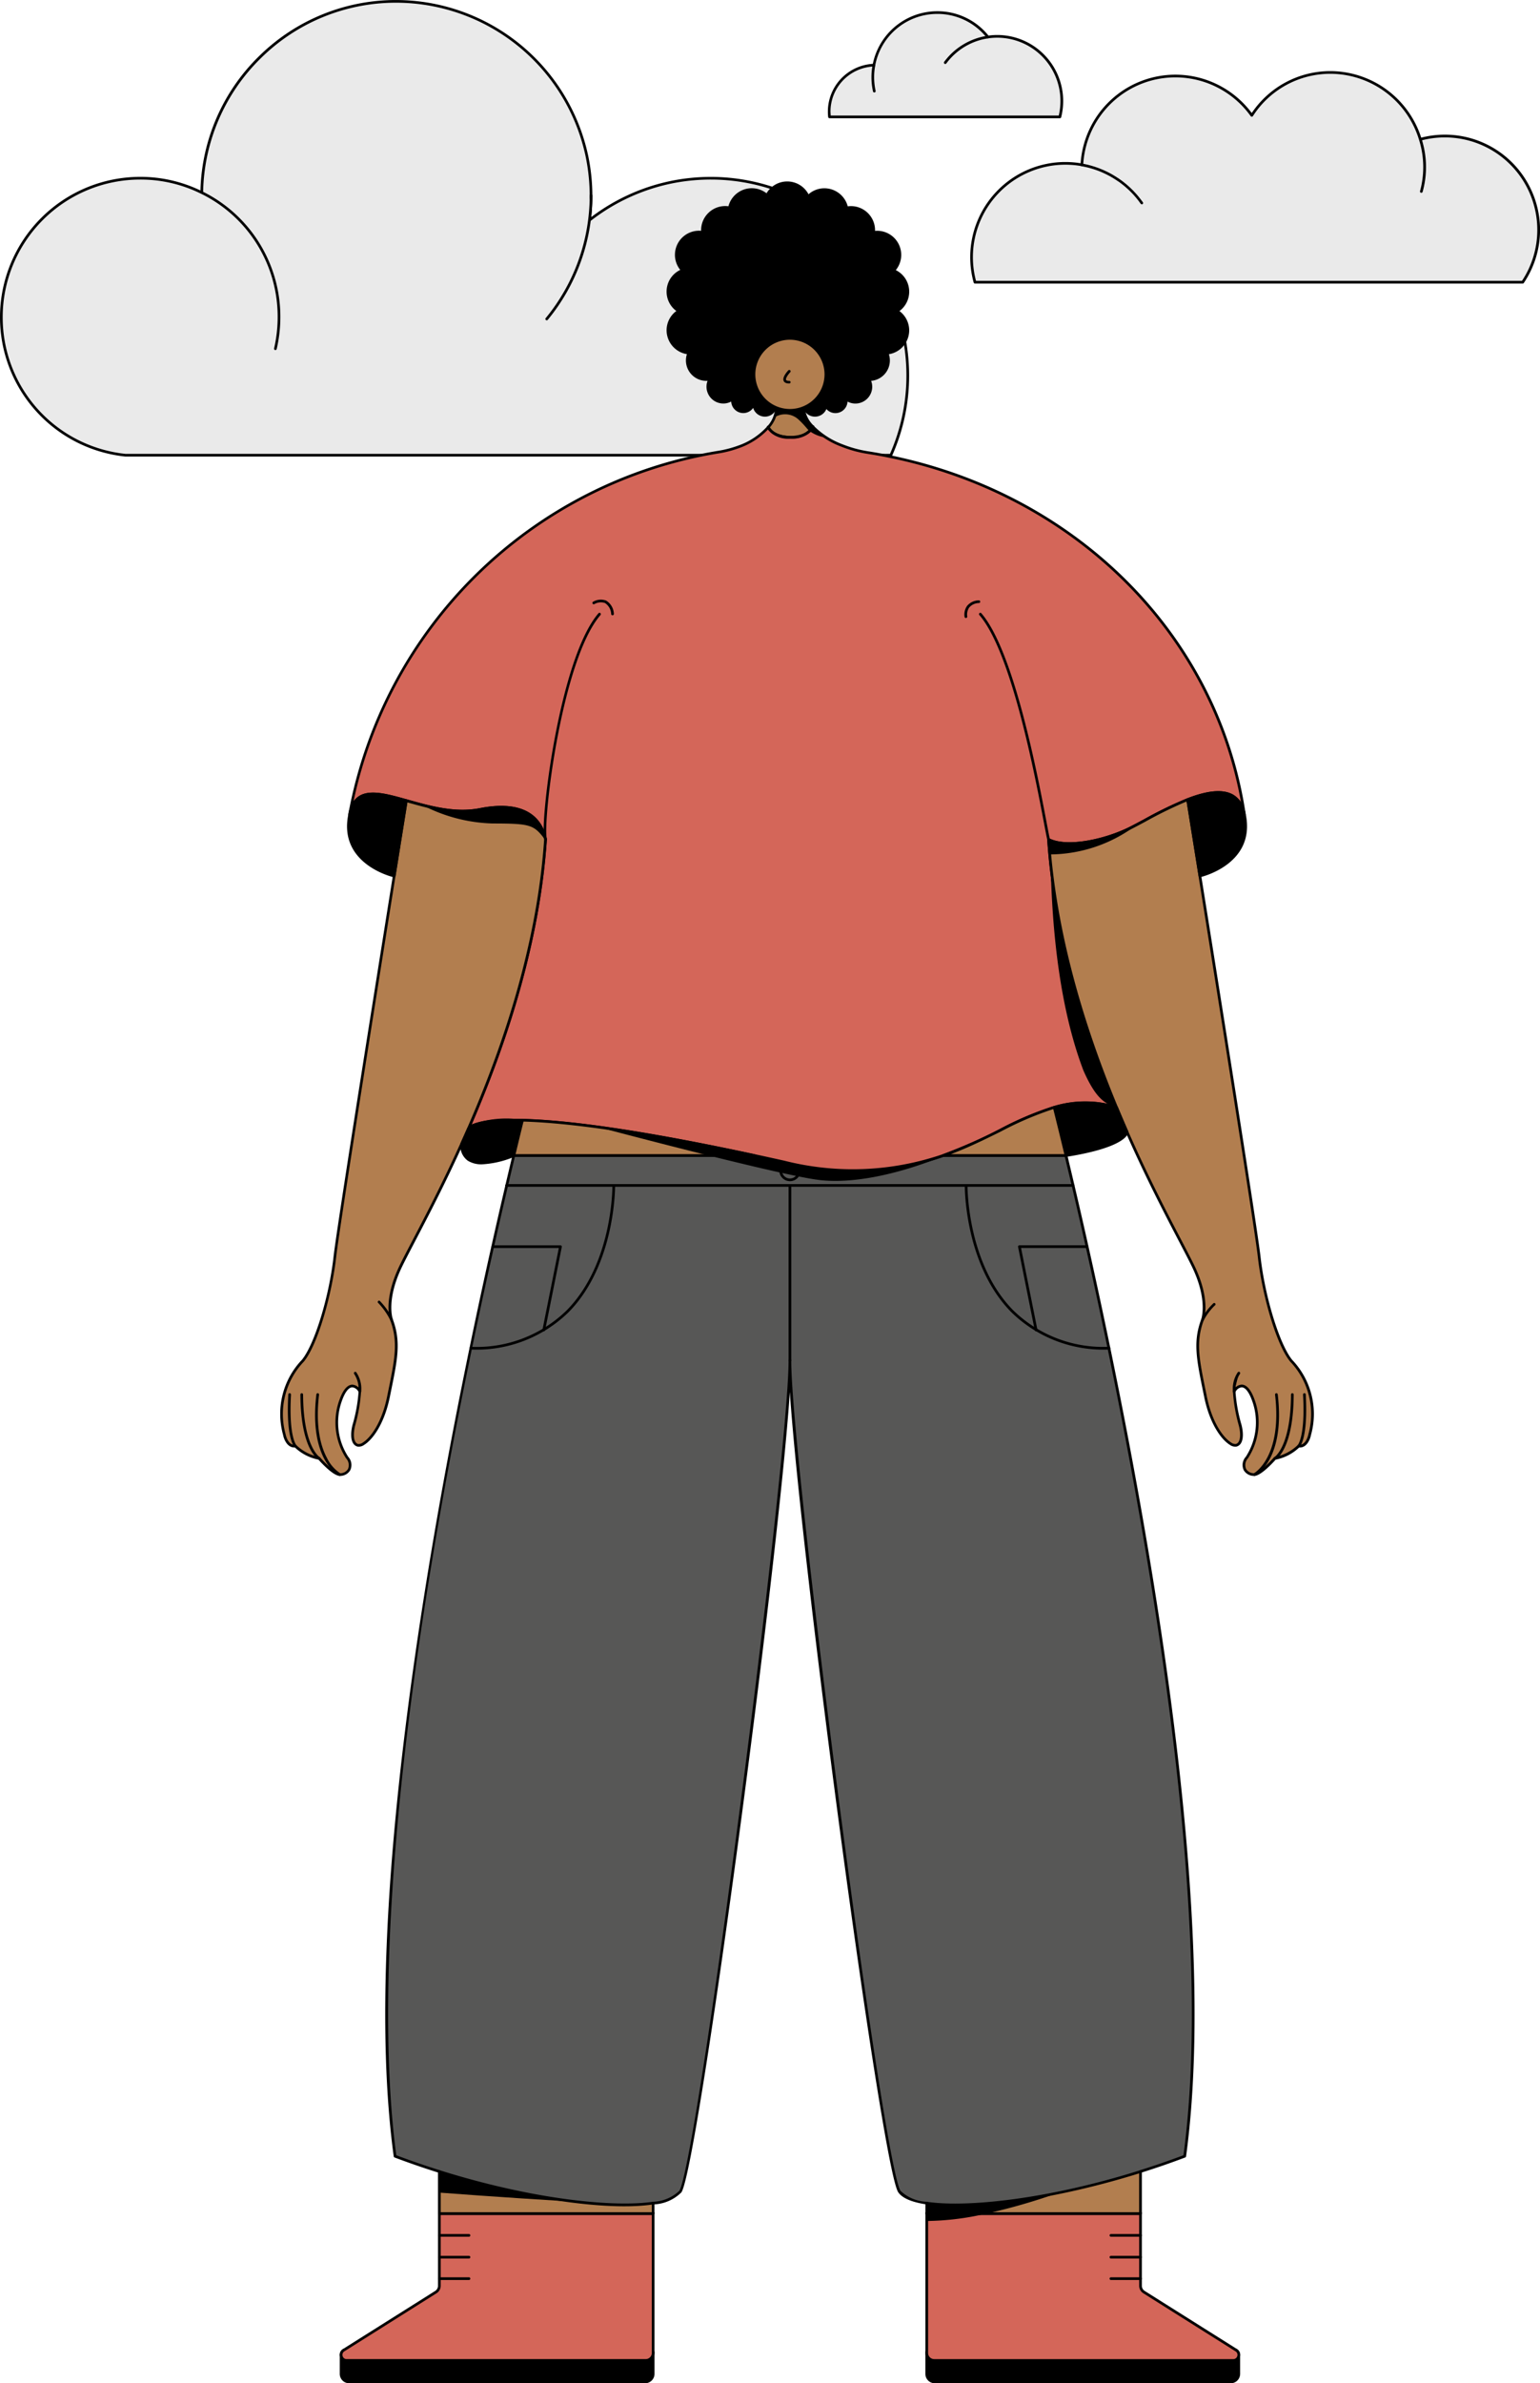 <svg xmlns="http://www.w3.org/2000/svg" viewBox="0 0 156.162 241.517">
    <defs>
        <style>
            .cls-1343434{fill:#eaeaea}.cls-3343433434{fill:#d46659}.cls-4sdssad87{fill:#8e4b32}.cls-5343kjskf{fill:#b27e4f}
</style>
    </defs>
    <g id="Group_6296" transform="translate(-109 -100.616)">
        <g id="Group_4997" transform="translate(-1776.847 1145.204)">
            <g id="Group_4910" transform="translate(1979.686 -806.593)">
                <path id="Path_2387" d="M2261.166-168.41h-30.013a.815.815 0 0 1-.815-.815v-2.122c0-.45.365-.281.815-.281h30.564a.538.538 0 0 1 .264.442v1.961a.815.815 0 0 1-.815.815z" transform="translate(-2230.202 171.795)" />
                <path id="Path_2388" d="M2260.8-168.637h-30.013a.953.953 0 0 1-.951-.952v-2.122a.449.449 0 0 1 .124-.35.683.683 0 0 1 .544-.084c.088.008.184.017.284.017h30.564a.137.137 0 0 1 .071.02.678.678 0 0 1 .329.558v1.961a.953.953 0 0 1-.952.952zm-30.525-3.249a.216.216 0 0 0-.132.027.22.22 0 0 0-.035.149v2.122a.68.68 0 0 0 .679.679h30.013a.68.68 0 0 0 .679-.679v-1.961a.4.4 0 0 0-.168-.306h-30.523c-.108 0-.213-.009-.308-.018-.07-.006-.143-.013-.202-.013z" transform="translate(-2229.838 172.159)" />
            </g>
            <g id="Group_4911" transform="translate(1920.3 -806.594)">
                <path id="Path_2389" d="M2013.457-168.41h30.013a.815.815 0 0 0 .815-.815v-2.122c0-.45-.365-.281-.815-.281h-30.564a.538.538 0 0 0-.264.442v1.961a.815.815 0 0 0 .815.815z" transform="translate(-2012.506 171.796)" />
                <path id="Path_2390" d="M2043.107-168.638h-30.013a.953.953 0 0 1-.952-.952v-1.961a.675.675 0 0 1 .329-.558.137.137 0 0 1 .071-.02h30.565c.1 0 .2-.009.283-.017a.68.68 0 0 1 .544.084.448.448 0 0 1 .124.35v2.122a.953.953 0 0 1-.951.952zm-30.523-3.218a.4.4 0 0 0-.169.306v1.961a.68.68 0 0 0 .679.679h30.013a.679.679 0 0 0 .679-.679v-2.122a.221.221 0 0 0-.035-.149c-.045-.041-.193-.027-.336-.014-.1.009-.2.018-.308.018z" transform="translate(-2012.142 172.16)" />
            </g>
            <g id="Group_4992" transform="translate(1885.847 -1044.588)">
                <g id="Group_4978" transform="translate(0)">
                    <g id="Group_4914" transform="translate(98.385 7.201)">
                        <g id="Group_4912" transform="translate(0 6.455)">
                            <path id="Path_2391" d="M2292.506-993.7a9.466 9.466 0 0 1 2.5-.332 9.5 9.5 0 0 1 9.5 9.5 9.462 9.462 0 0 1-1.615 5.3h-55.546a9.48 9.48 0 0 1-.344-2.54 9.5 9.5 0 0 1 9.5-9.5 9.5 9.5 0 0 1 1.678.149" class="cls-1343434" transform="translate(-2246.865 994.163)" />
                            <path id="Path_2392" d="M2302.527-979.448h-55.546a.136.136 0 0 1-.131-.1 9.62 9.62 0 0 1-.349-2.577 9.651 9.651 0 0 1 9.64-9.64 9.671 9.671 0 0 1 1.7.151.136.136 0 0 1 .11.158.138.138 0 0 1-.158.11 9.407 9.407 0 0 0-1.654-.147 9.378 9.378 0 0 0-9.367 9.367 9.354 9.354 0 0 0 .313 2.4h55.368a9.334 9.334 0 0 0 1.551-5.166 9.378 9.378 0 0 0-9.367-9.367 9.335 9.335 0 0 0-2.46.327.137.137 0 0 1-.167-.1.137.137 0 0 1 .1-.168 9.625 9.625 0 0 1 2.532-.337 9.651 9.651 0 0 1 9.64 9.64 9.607 9.607 0 0 1-1.637 5.379.137.137 0 0 1-.118.07z" transform="translate(-2246.501 994.527)" />
                        </g>
                        <g id="Group_4913" transform="translate(11.181)">
                            <path id="Path_2393" d="M2294.068-1004.46c-.027-.037-.051-.073-.08-.11-.046-.066-.1-.132-.147-.2a.071.071 0 0 0-.012-.017l-.034-.044c-.037-.046-.076-.1-.115-.142s-.085-.107-.132-.159c-.029-.037-.061-.073-.093-.108-.081-.1-.169-.19-.259-.283s-.2-.2-.3-.3a.038.038 0 0 0-.014-.014l-.015-.015a.105.105 0 0 0-.029-.027c-.093-.093-.186-.176-.281-.256a.235.235 0 0 0-.044-.039c-.088-.078-.176-.151-.269-.222a.221.221 0 0 0-.046-.037.135.135 0 0 0-.02-.017.058.058 0 0 0-.022-.014c-.005-.005-.008-.01-.012-.012a.031.031 0 0 1-.01-.007.235.235 0 0 0-.051-.039c-.056-.046-.113-.088-.171-.13a.891.891 0 0 0-.078-.056.739.739 0 0 0-.069-.049.013.013 0 0 0-.012-.007.206.206 0 0 0-.042-.029l-.093-.064a1.059 1.059 0 0 0-.09-.059l-.088-.059c-.051-.034-.1-.066-.156-.1s-.1-.064-.152-.09c-.029-.02-.056-.034-.085-.051-.1-.059-.205-.117-.313-.171s-.242-.124-.366-.183c-.056-.027-.115-.054-.176-.081-.085-.039-.169-.076-.254-.11-.142-.058-.286-.115-.433-.166-.046-.017-.1-.034-.144-.049s-.108-.036-.164-.053l-.088-.027c-.139-.044-.281-.083-.423-.12l-.059-.014c-.056-.015-.112-.03-.171-.042-.039-.007-.078-.017-.115-.024-.054-.012-.1-.025-.159-.034l-.191-.037a9.506 9.506 0 0 1 9.491-9.005 9.489 9.489 0 0 1 7.74 3.989 9.488 9.488 0 0 1 7.984-4.35 9.506 9.506 0 0 1 9.108 6.787 9.281 9.281 0 0 1 .1 5.272" class="cls-1343434" transform="translate(-2287.853 1017.827)" />
                            <path id="Path_2394" d="M2293.705-1004.688a.136.136 0 0 1-.11-.055l-.029-.04c-.016-.022-.031-.044-.048-.065-.05-.071-.1-.134-.147-.2a.169.169 0 0 1-.016-.025l-.016-.018-.127-.158c-.038-.046-.084-.106-.128-.155s-.062-.074-.092-.106c-.083-.1-.169-.191-.256-.281s-.193-.2-.292-.292l-.01-.01-.008-.007s-.023-.023-.026-.028c-.108-.1-.2-.184-.29-.262l-.047-.041c-.085-.076-.17-.147-.26-.216a.683.683 0 0 1-.059-.048l-.009-.008a.158.158 0 0 1-.033-.023l-.007-.005-.018-.015a.129.129 0 0 0-.024-.018.161.161 0 0 1-.026-.019c-.049-.041-.1-.08-.158-.12-.027-.021-.049-.038-.072-.052s-.046-.035-.065-.047h-.007a.152.152 0 0 1-.022-.016.144.144 0 0 1-.052-.034l-.075-.05a.86.86 0 0 0-.082-.053l-.095-.063c-.049-.032-.1-.063-.149-.093l-.028-.018c-.039-.025-.077-.049-.117-.07s-.051-.031-.07-.042c-.12-.069-.22-.126-.326-.179-.121-.064-.24-.124-.364-.182-.055-.026-.113-.053-.173-.079-.085-.039-.166-.075-.25-.108-.141-.058-.282-.113-.426-.164-.046-.017-.092-.033-.138-.047s-.111-.037-.164-.054l-.092-.028c-.135-.043-.274-.081-.413-.117l-.057-.014c-.056-.014-.11-.029-.167-.04l-.114-.024c-.066-.015-.11-.025-.156-.034l-.192-.037a.137.137 0 0 1-.11-.141 9.632 9.632 0 0 1 9.627-9.135 9.669 9.669 0 0 1 7.735 3.886 9.6 9.6 0 0 1 7.99-4.247 9.7 9.7 0 0 1 9.238 6.885 9.326 9.326 0 0 1 .1 5.349.135.135 0 0 1-.169.092.136.136 0 0 1-.092-.169 9.226 9.226 0 0 0-.1-5.186 9.423 9.423 0 0 0-8.979-6.7 9.332 9.332 0 0 0-7.87 4.288.137.137 0 0 1-.111.062.145.145 0 0 1-.114-.057 9.4 9.4 0 0 0-7.629-3.931 9.36 9.36 0 0 0-9.348 8.758l.074.014c.049.009.1.02.146.032l.126.027c.063.013.122.028.18.044l.058.015c.144.037.288.077.429.122l.091.028c.054.017.111.034.167.055s.1.031.144.049c.147.051.293.108.437.168.086.035.171.072.259.112.061.027.121.054.178.082q.188.089.371.186c.107.053.212.113.316.173.045.026.068.039.093.056s.078.045.123.073l.025.016c.053.031.106.064.159.1l.088.058a1.069 1.069 0 0 1 .1.063l.089.061.007.005a.427.427 0 0 1 .041.029.8.8 0 0 1 .081.058.856.856 0 0 1 .08.057c.055.039.114.082.173.131a.258.258 0 0 1 .047.035l.01.008a.186.186 0 0 1 .022.018.183.183 0 0 1 .029.023c-.007-.01 0 0 .008.006a.386.386 0 0 1 .059.049c.082.061.172.136.263.217a.292.292 0 0 1 .058.054c.078.064.17.146.263.238a.24.24 0 0 1 .044.042.18.18 0 0 1 .029.029c.1.095.2.191.292.293s.182.19.265.291c.029.031.063.07.094.109s.09.1.133.16.076.093.114.141l.019.024.026.036c.053.066.1.134.152.2.016.019.034.046.053.071l.026.036a.137.137 0 0 1-.029.191.133.133 0 0 1-.078.021zm-1.951-2z" transform="translate(-2287.489 1018.191)" />
                        </g>
                    </g>
                    <g id="Group_4920" transform="translate(83.95 1.138)">
                        <g id="Group_4915" transform="translate(0.136 0.136)">
                            <path id="Path_2395" d="M2217.673-1030.96a6.555 6.555 0 0 1-.2 1.615h-23.357a4.089 4.089 0 0 1-.03-.516 4.73 4.73 0 0 1 4.537-4.728 6.541 6.541 0 0 1 6.43-5.328 6.526 6.526 0 0 1 5.126 2.48 6.358 6.358 0 0 1 .947-.071 6.545 6.545 0 0 1 6.547 6.548z" class="cls-1343434" transform="translate(-2194.087 1039.916)" />
                        </g>
                        <g id="Group_4919">
                            <g id="Group_4916" transform="translate(4.419 5.327)">
                                <path id="Path_2396" d="M2210.076-1017.982a.136.136 0 0 1-.133-.107 6.68 6.68 0 0 1-.156-1.443 6.359 6.359 0 0 1 .12-1.246.135.135 0 0 1 .16-.107.136.136 0 0 1 .107.16 6.122 6.122 0 0 0-.115 1.193 6.4 6.4 0 0 0 .149 1.384.136.136 0 0 1-.1.163.143.143 0 0 1-.032.003z" transform="translate(-2209.787 1020.887)" />
                            </g>
                            <g id="Group_4917">
                                <path id="Path_2397" d="M2217.11-1029.572h-23.357a.137.137 0 0 1-.135-.119 4.2 4.2 0 0 1-.031-.533 4.852 4.852 0 0 1 4.56-4.859 6.676 6.676 0 0 1 6.543-5.333 6.642 6.642 0 0 1 5.184 2.47 6.487 6.487 0 0 1 .889-.062 6.691 6.691 0 0 1 6.683 6.684 6.706 6.706 0 0 1-.2 1.648.137.137 0 0 1-.136.104zm-23.234-.273H2217a6.441 6.441 0 0 0 .17-1.479 6.418 6.418 0 0 0-6.41-6.411 6.282 6.282 0 0 0-.927.069.134.134 0 0 1-.127-.05 6.37 6.37 0 0 0-5.019-2.428 6.4 6.4 0 0 0-6.3 5.216.137.137 0 0 1-.129.112 4.579 4.579 0 0 0-4.406 4.591c.008.138.013.263.024.38z" transform="translate(-2193.587 1040.416)" />
                            </g>
                            <g id="Group_4918" transform="translate(11.768 2.48)">
                                <path id="Path_2398" d="M2236.863-1028.461a.138.138 0 0 1-.081-.027.137.137 0 0 1-.029-.191 6.708 6.708 0 0 1 4.415-2.646.138.138 0 0 1 .154.116.137.137 0 0 1-.116.154 6.434 6.434 0 0 0-4.233 2.538.136.136 0 0 1-.11.056z" transform="translate(-2236.727 1031.326)" />
                            </g>
                        </g>
                    </g>
                    <g id="Group_4923">
                        <g id="Group_4921">
                            <path id="Path_2399" d="M1914.131-1008.887a14.109 14.109 0 0 0 .367-3.2 14.071 14.071 0 0 0-7.83-12.617 14 14 0 0 0-6.246-1.459 14.075 14.075 0 0 0-14.073 14.076 14.078 14.078 0 0 0 12.579 14h77.621a19.866 19.866 0 0 0 1.714-8.105 19.966 19.966 0 0 0-19.966-19.966 20.149 20.149 0 0 0-3.643.331 19.885 19.885 0 0 0-8.663 3.912 19.353 19.353 0 0 0 .15-2.428 19.826 19.826 0 0 0-.416-4.053 19.746 19.746 0 0 0-19.324-15.685 19.735 19.735 0 0 0-19.733 19.382" class="cls-1343434" transform="translate(-1886.211 1044.224)" />
                            <path id="Path_2400" d="M1976.184-998.321h-77.621a14.176 14.176 0 0 1-12.715-14.132 14.227 14.227 0 0 1 14.21-14.212 14.045 14.045 0 0 1 6.115 1.38 19.747 19.747 0 0 1 5.93-13.6 19.759 19.759 0 0 1 13.935-5.7 19.948 19.948 0 0 1 19.457 15.794 20.028 20.028 0 0 1 .419 4.08 19.679 19.679 0 0 1-.113 2.123 20.122 20.122 0 0 1 8.465-3.74 20.338 20.338 0 0 1 3.668-.333 20.125 20.125 0 0 1 20.1 20.1 19.926 19.926 0 0 1-1.726 8.161.136.136 0 0 1-.124.079zm-76.127-28.071a13.954 13.954 0 0 0-13.937 13.939 13.9 13.9 0 0 0 12.457 13.86h77.518a19.655 19.655 0 0 0 1.667-7.969 19.852 19.852 0 0 0-19.829-19.83 20.051 20.051 0 0 0-3.619.329 19.845 19.845 0 0 0-8.6 3.885.136.136 0 0 1-.151.011.136.136 0 0 1-.068-.135 19.344 19.344 0 0 0 .149-2.411 19.756 19.756 0 0 0-.413-4.025 19.674 19.674 0 0 0-19.19-15.576 19.487 19.487 0 0 0-13.744 5.626 19.478 19.478 0 0 0-5.851 13.537 14.133 14.133 0 0 1 7.828 12.7 14.272 14.272 0 0 1-.37 3.233.137.137 0 0 1-.164.1.137.137 0 0 1-.1-.164 13.987 13.987 0 0 0 .363-3.172 13.865 13.865 0 0 0-7.752-12.494h-.005a13.774 13.774 0 0 0-6.189-1.444z" transform="translate(-1885.847 1044.588)" />
                        </g>
                        <g id="Group_4922" transform="translate(55.306 19.674)">
                            <path id="Path_2401" d="M2093.578-971.97a19.593 19.593 0 0 1-4.493 12.514" class="cls-1343434" transform="translate(-2088.949 972.106)" />
                            <path id="Path_2402" d="M2088.721-959.682a.135.135 0 0 1-.087-.031.136.136 0 0 1-.019-.192 19.565 19.565 0 0 0 4.462-12.427.136.136 0 0 1 .136-.136.136.136 0 0 1 .136.136 19.84 19.84 0 0 1-4.524 12.6.135.135 0 0 1-.104.05z" transform="translate(-2088.585 972.469)" />
                        </g>
                    </g>
                    <g id="Group_4924" transform="translate(67.59 18.383)">
                        <path id="Path_2403" d="M2157.419-963.661l.007-.1a2.3 2.3 0 0 0 1.014-1.91 2.307 2.307 0 0 0-1.446-2.14 2.3 2.3 0 0 0 .639-1.59 2.307 2.307 0 0 0-2.307-2.307 2.3 2.3 0 0 0-.357.031c.007-.073.011-.148.011-.223a2.307 2.307 0 0 0-2.307-2.307 2.3 2.3 0 0 0-.43.042 2.308 2.308 0 0 0-2.261-1.849 2.3 2.3 0 0 0-1.653.7 2.308 2.308 0 0 0-2.116-1.388 2.306 2.306 0 0 0-2.062 1.277 2.3 2.3 0 0 0-1.535-.589 2.308 2.308 0 0 0-2.261 1.849 2.3 2.3 0 0 0-.43-.042 2.307 2.307 0 0 0-2.307 2.307c0 .075 0 .149.011.223a2.3 2.3 0 0 0-.357-.031 2.307 2.307 0 0 0-2.307 2.307 2.3 2.3 0 0 0 .629 1.58 2.306 2.306 0 0 0-1.475 2.15 2.3 2.3 0 0 0 1.1 1.962 2.3 2.3 0 0 0-1.1 1.962 2.306 2.306 0 0 0 2.112 2.3 1.933 1.933 0 0 0-.15.749 1.935 1.935 0 0 0 1.935 1.935 1.948 1.948 0 0 0 .35-.033 1.557 1.557 0 0 0-.2.765 1.568 1.568 0 0 0 1.568 1.568 1.56 1.56 0 0 0 .961-.331 1.079 1.079 0 0 0-.021.206 1.093 1.093 0 0 0 1.092 1.092 1.089 1.089 0 0 0 1.048-.8l.04.014v.037a1.112 1.112 0 0 0 1.112 1.112 1.108 1.108 0 0 0 .992-.62 11 11 0 0 0 1.608.119 10.953 10.953 0 0 0 1.484-.1 1.108 1.108 0 0 0 .984.6 1.109 1.109 0 0 0 1.1-.963 1.088 1.088 0 0 0 .97.6 1.093 1.093 0 0 0 1.092-1.092 1.06 1.06 0 0 0-.021-.206 1.559 1.559 0 0 0 .961.331 1.568 1.568 0 0 0 1.568-1.568 1.56 1.56 0 0 0-.183-.734h.033a1.935 1.935 0 0 0 1.935-1.935 1.924 1.924 0 0 0-.151-.749 2.307 2.307 0 0 0 2.112-2.3 2.306 2.306 0 0 0-1.031-1.911z" transform="translate(-2133.98 976.838)" />
                        <path id="Path_2404" d="M2148.662-953.362a1.241 1.241 0 0 1-1.057-.593 10.979 10.979 0 0 1-2.945-.015 1.237 1.237 0 0 1-1.066.608 1.25 1.25 0 0 1-1.195-.885 1.227 1.227 0 0 1-1 .523 1.231 1.231 0 0 1-1.227-1.17 1.681 1.681 0 0 1-.805.2 1.706 1.706 0 0 1-1.7-1.7 1.706 1.706 0 0 1 .109-.6 2.069 2.069 0 0 1-2.195-2.067 2.064 2.064 0 0 1 .1-.635 2.457 2.457 0 0 1-2.06-2.412 2.426 2.426 0 0 1 .99-1.962 2.425 2.425 0 0 1-.99-1.962 2.425 2.425 0 0 1 1.386-2.2 2.427 2.427 0 0 1-.54-1.529 2.446 2.446 0 0 1 2.444-2.444 2.1 2.1 0 0 1 .21.011v-.067a2.446 2.446 0 0 1 2.444-2.443 2.383 2.383 0 0 1 .326.023 2.451 2.451 0 0 1 2.365-1.83 2.436 2.436 0 0 1 1.5.514 2.429 2.429 0 0 1 2.1-1.2 2.444 2.444 0 0 1 2.157 1.3 2.42 2.42 0 0 1 1.611-.608 2.451 2.451 0 0 1 2.366 1.83 2.383 2.383 0 0 1 .326-.023 2.446 2.446 0 0 1 2.444 2.443v.067c.074-.007.144-.011.21-.011a2.447 2.447 0 0 1 2.444 2.444 2.427 2.427 0 0 1-.55 1.542 2.431 2.431 0 0 1 1.358 2.188 2.442 2.442 0 0 1-.987 1.962 2.443 2.443 0 0 1 .987 1.962 2.458 2.458 0 0 1-2.06 2.412 2.077 2.077 0 0 1 .1.635 2.074 2.074 0 0 1-1.9 2.064 1.708 1.708 0 0 1 .111.6 1.707 1.707 0 0 1-1.7 1.7 1.682 1.682 0 0 1-.805-.2 1.23 1.23 0 0 1-1.227 1.17 1.216 1.216 0 0 1-.916-.416 1.249 1.249 0 0 1-1.163.774zm-.984-.877a.136.136 0 0 1 .121.073.971.971 0 0 0 .863.531.976.976 0 0 0 .961-.845.136.136 0 0 1 .112-.116.136.136 0 0 1 .145.073.95.95 0 0 0 .849.526.957.957 0 0 0 .956-.956.926.926 0 0 0-.019-.18.137.137 0 0 1 .063-.142.137.137 0 0 1 .155.009 1.415 1.415 0 0 0 .877.3 1.433 1.433 0 0 0 1.432-1.432 1.41 1.41 0 0 0-.167-.67.138.138 0 0 1 0-.135.137.137 0 0 1 .117-.066h.033a1.8 1.8 0 0 0 1.8-1.8 1.787 1.787 0 0 0-.14-.7.137.137 0 0 1 .009-.124.138.138 0 0 1 .1-.065 2.182 2.182 0 0 0 1.987-2.161 2.17 2.17 0 0 0-.961-1.8.137.137 0 0 1-.06-.124l.008-.1a.137.137 0 0 1 .059-.1 2.17 2.17 0 0 0 .954-1.8 2.161 2.161 0 0 0-1.361-2.013.137.137 0 0 1-.082-.1.135.135 0 0 1 .035-.123 2.162 2.162 0 0 0 .6-1.5 2.173 2.173 0 0 0-2.171-2.171 2.151 2.151 0 0 0-.336.029.138.138 0 0 1-.115-.036.137.137 0 0 1-.042-.112 2.053 2.053 0 0 0 .011-.21 2.173 2.173 0 0 0-2.171-2.171 2.172 2.172 0 0 0-.4.039.138.138 0 0 1-.159-.107 2.176 2.176 0 0 0-2.128-1.739 2.154 2.154 0 0 0-1.555.658.137.137 0 0 1-.122.039.136.136 0 0 1-.1-.08 2.171 2.171 0 0 0-1.99-1.306 2.159 2.159 0 0 0-1.94 1.2.137.137 0 0 1-.1.073.138.138 0 0 1-.116-.032 2.166 2.166 0 0 0-1.445-.554 2.175 2.175 0 0 0-2.127 1.739.138.138 0 0 1-.159.107 2.172 2.172 0 0 0-.4-.039 2.173 2.173 0 0 0-2.171 2.171c0 .071 0 .14.01.21a.135.135 0 0 1-.042.112.137.137 0 0 1-.114.036 2.194 2.194 0 0 0-.336-.029 2.173 2.173 0 0 0-2.171 2.171 2.16 2.16 0 0 0 .592 1.486.137.137 0 0 1 .034.124.138.138 0 0 1-.084.1 2.157 2.157 0 0 0-1.388 2.023 2.157 2.157 0 0 0 1.032 1.845.137.137 0 0 1 .065.116.137.137 0 0 1-.065.116 2.158 2.158 0 0 0-1.032 1.846 2.182 2.182 0 0 0 1.987 2.161.137.137 0 0 1 .1.065.137.137 0 0 1 .009.124 1.789 1.789 0 0 0-.14.7 1.8 1.8 0 0 0 1.8 1.8 1.784 1.784 0 0 0 .325-.031.14.14 0 0 1 .136.055.137.137 0 0 1 .008.146 1.429 1.429 0 0 0-.183.7 1.433 1.433 0 0 0 1.432 1.432 1.417 1.417 0 0 0 .877-.3.137.137 0 0 1 .155-.009.137.137 0 0 1 .063.142.925.925 0 0 0-.018.18.957.957 0 0 0 .956.956.956.956 0 0 0 .916-.7.137.137 0 0 1 .07-.085.134.134 0 0 1 .109-.007c.055.02.131.088.129.146v.033a.976.976 0 0 0 .975.976.969.969 0 0 0 .87-.544.139.139 0 0 1 .142-.074 10.727 10.727 0 0 0 3.054.016z" transform="translate(-2133.616 977.202)" />
                    </g>
                    <g id="Group_4925" transform="translate(39.205 117.096)">
                        <path id="Path_2405" fill="#575756" d="M2110.5-513.931c-1.5.567-3 1.083-4.488 1.549-8.989 2.826-17.4 3.841-21.679 3.2a4.15 4.15 0 0 1-2.761-1.162c-1.792-2.562-11.111-73.988-11.111-84.228 0 10.241-9.316 81.667-11.108 84.228a4.152 4.152 0 0 1-2.763 1.162c-4.285.644-12.687-.371-21.676-3.2-1.487-.466-2.987-.982-4.49-1.549-3.827-28.128 6.078-76 11.324-98.381q.377-1.608.72-3.034h24.363q1.461.315 3.023.663a28.062 28.062 0 0 0 16.163-.663h12.442q.339 1.424.72 3.034c5.245 22.383 15.147 70.254 11.321 98.381z" transform="translate(-2029.564 615.345)" />
                    </g>
                    <g id="Group_4926" transform="translate(39.067 116.959)">
                        <path id="Path_2406" d="M2034.542-512.608a.145.145 0 0 1-.041-.006c-1.519-.477-3.032-1-4.5-1.552a.136.136 0 0 1-.087-.109c-1.669-12.267-.909-29.555 2.26-51.383 2.636-18.158 6.385-35.607 9.067-47.048q.376-1.609.721-3.034a.136.136 0 0 1 .132-.1h24.392q1.462.315 3.023.663a28.135 28.135 0 0 0 16.088-.658.136.136 0 0 1 .045-.008h12.443a.137.137 0 0 1 .133.1q.34 1.424.72 3.034c2.681 11.438 6.429 28.885 9.065 47.048 3.167 21.828 3.927 39.116 2.258 51.383a.137.137 0 0 1-.087.109c-1.445.546-2.958 1.069-4.495 1.552a.136.136 0 0 1-.171-.089.136.136 0 0 1 .089-.171c1.506-.473 2.987-.984 4.4-1.518 1.652-12.237.888-29.471-2.269-51.226-2.634-18.153-6.381-35.592-9.061-47.024q-.366-1.549-.7-2.928h-12.311a28.405 28.405 0 0 1-16.216.66q-1.555-.346-3.007-.66H2042.2q-.332 1.378-.695 2.928c-13.567 57.887-12.933 86.382-11.332 98.251 1.437.541 2.919 1.051 4.407 1.518a.136.136 0 0 1 .089.171.136.136 0 0 1-.127.097z" transform="translate(-2029.056 615.844)" />
                    </g>
                    <g id="Group_4932" transform="translate(47.616 117.536)">
                        <g id="Group_4927" transform="translate(31.405)">
                            <path id="Path_2407" d="M2176.6-611.566a1.083 1.083 0 0 1-1.082-1.081 1.083 1.083 0 0 1 1.082-1.082 1.083 1.083 0 0 1 1.082 1.082 1.083 1.083 0 0 1-1.082 1.081zm0-1.89a.81.81 0 0 0-.809.809.81.81 0 0 0 .809.809.81.81 0 0 0 .809-.809.81.81 0 0 0-.809-.809z" transform="translate(-2175.516 613.729)" />
                        </g>
                        <g id="Group_4928" transform="translate(3.615 2.455)">
                            <path id="Path_2408" d="M2131.234-604.455h-57.453a.136.136 0 0 1-.136-.136.136.136 0 0 1 .136-.136h57.453a.136.136 0 0 1 .136.136.136.136 0 0 1-.136.136z" transform="translate(-2073.645 604.729)" />
                        </g>
                        <g id="Group_4929" transform="translate(32.35 2.457)">
                            <path id="Path_2409" d="M2179.117-586.714a.136.136 0 0 1-.136-.136v-17.737a.136.136 0 0 1 .136-.136.136.136 0 0 1 .136.136v17.737a.136.136 0 0 1-.136.136z" transform="translate(-2178.981 604.724)" />
                        </g>
                        <g id="Group_4930" transform="translate(50.217 2.457)">
                            <path id="Path_2410" d="M2259.1-587.959a13.339 13.339 0 0 1-9.908-3.786c-4.778-4.851-4.714-12.765-4.712-12.844a.143.143 0 0 1 .138-.134.137.137 0 0 1 .135.139c0 .078-.062 7.881 4.635 12.65a13.078 13.078 0 0 0 9.713 3.7.136.136 0 0 1 .136.136.136.136 0 0 1-.137.139z" transform="translate(-2244.478 604.724)" />
                        </g>
                        <g id="Group_4931" transform="translate(0 2.457)">
                            <path id="Path_2411" d="M2060.531-587.959a.136.136 0 0 1-.136-.136.136.136 0 0 1 .136-.136 13.078 13.078 0 0 0 9.713-3.7c4.7-4.768 4.636-12.571 4.635-12.65a.137.137 0 0 1 .134-.139.15.15 0 0 1 .138.134c0 .079.065 7.993-4.712 12.844a13.339 13.339 0 0 1-9.908 3.783z" transform="translate(-2060.395 604.724)" />
                        </g>
                    </g>
                    <g id="Group_4936" transform="translate(35.454 43.253)">
                        <g id="Group_4933">
                            <path id="Path_2412" d="M2106.551-846.728c-.573-2.8-3.072-2.57-5.759-1.528-2.109.821-4.332 2.141-5.83 2.892-2.5 1.249-6.408 2.133-8.271 1.151.663 9.952 3.71 19.48 6.9 27.154a10.809 10.809 0 0 0-6.326-.008c-3.484.985-6.814 3.315-11.247 4.875a28.063 28.063 0 0 1-16.163.663q-1.563-.348-3.022-.663c-12.322-2.649-19.418-3.473-23.5-3.571-4.692-.112-5.393.731-5.472.854 3.5-8 7.09-18.4 7.818-29.306-.633-2.845-3.05-3.743-6.635-3.039-2.592.51-5.24-.267-7.488-.9-2.921-.824-5.167-1.4-5.745 1.427a45.478 45.478 0 0 1 37.309-36.724 10.989 10.989 0 0 0 2.111-.537 7.1 7.1 0 0 0 3.035-2c.068.153.537 1.018 2.248 1.018s2.2-.9 2.272-1.061a8.126 8.126 0 0 0 2.944 1.893 12.234 12.234 0 0 0 2.71.734c19.394 3.087 35.26 17.299 38.111 36.676z" class="cls-3343433434" transform="translate(-2015.811 886.035)" />
                        </g>
                    </g>
                    <g id="Group_4940" transform="translate(77.772 41.185)">
                        <g id="Group_4937" transform="translate(3.557)">
                            <path id="Path_2415" d="M2184.484-893.082a.135.135 0 0 1 0-.033" class="cls-4sdssad87" transform="translate(-2184.345 893.251)" />
                            <path id="Path_2416" d="M2184.121-893.309a.137.137 0 0 1-.133-.1.254.254 0 0 1-.007-.067.136.136 0 0 1 .136-.136.137.137 0 0 1 .136.136.137.137 0 0 1-.1.166.141.141 0 0 1-.032.001z" transform="translate(-2183.981 893.615)" />
                        </g>
                        <g id="Group_4938" transform="translate(0 0.03)">
                            <path id="Path_2417" d="M2175.961-891.1c-.074.158-.565 1.061-2.272 1.061s-2.179-.865-2.248-1.017a3.237 3.237 0 0 0 .829-1.945 4.087 4.087 0 0 0 1.364.235A4.169 4.169 0 0 0 2175-893a3.075 3.075 0 0 0 .961 1.9z" class="cls-5343kjskf" transform="translate(-2171.305 893.141)" />
                            <path id="Path_2418" d="M2173.326-890.269c-1.791 0-2.291-.915-2.373-1.1a.136.136 0 0 1 .02-.142 3.035 3.035 0 0 0 .8-1.86.136.136 0 0 1 .059-.11.137.137 0 0 1 .123-.017 4 4 0 0 0 2.641 0 .133.133 0 0 1 .123.017.136.136 0 0 1 .058.109 2.98 2.98 0 0 0 .923 1.808.137.137 0 0 1 .024.151c-.091.195-.624 1.144-2.398 1.144zm-2.085-1.138c.136.229.644.865 2.085.865a2.251 2.251 0 0 0 2.106-.9 3.338 3.338 0 0 1-.918-1.737 4.254 4.254 0 0 1-2.481 0 3.474 3.474 0 0 1-.793 1.773z" transform="translate(-2170.941 893.504)" />
                        </g>
                        <g id="Group_4939" transform="translate(0.829)">
                            <path id="Path_2419" d="M2174.481-893.085v-.03" class="cls-4sdssad87" transform="translate(-2174.345 893.251)" />
                            <path id="Path_2420" d="M2174.117-893.312a.136.136 0 0 1-.136-.136v-.03a.136.136 0 0 1 .136-.136.136.136 0 0 1 .136.136v.03a.136.136 0 0 1-.136.136z" transform="translate(-2173.981 893.615)" />
                        </g>
                    </g>
                    <g id="Group_4941" transform="translate(76.32 34.156)">
                        <circle id="Ellipse_105" cx="3.646" cy="3.646" r="3.646" class="cls-5343kjskf" transform="translate(0.137 0.137)" />
                        <path id="Path_2421" d="M2169.4-911.815a3.787 3.787 0 0 1-3.782-3.782 3.787 3.787 0 0 1 3.782-3.782 3.786 3.786 0 0 1 3.782 3.782 3.786 3.786 0 0 1-3.782 3.782zm0-7.292a3.513 3.513 0 0 0-3.509 3.51 3.513 3.513 0 0 0 3.509 3.509 3.513 3.513 0 0 0 3.51-3.509 3.514 3.514 0 0 0-3.51-3.509z" transform="translate(-2165.619 919.379)" />
                    </g>
                    <g id="Group_4945" transform="translate(35.317 43.116)">
                        <g id="Group_4942">
                            <path id="Path_2422" d="M2066.769-810.9a33.382 33.382 0 0 1-7.312-.863q-1.562-.348-3.021-.663c-10.438-2.244-18.335-3.444-23.47-3.568-4.717-.115-5.331.755-5.354.791a.136.136 0 0 1-.179.046.136.136 0 0 1-.06-.175c4.581-10.475 7.207-20.313 7.806-29.241-.415-1.833-1.875-3.817-6.471-2.916-2.56.5-5.124-.218-7.385-.856l-.166-.047c-1.825-.514-3.548-1-4.579-.373a2.408 2.408 0 0 0-1 1.7.137.137 0 0 1-.16.106.137.137 0 0 1-.108-.159 45.629 45.629 0 0 1 37.422-36.834 10.893 10.893 0 0 0 2.085-.53 7.062 7.062 0 0 0 2.978-1.962.137.137 0 0 1 .124-.048.137.137 0 0 1 .106.079c.043.1.466.937 2.123.937 1.61 0 2.073-.818 2.149-.982a.136.136 0 0 1 .1-.077.139.139 0 0 1 .122.045 8.079 8.079 0 0 0 2.893 1.857 11.992 11.992 0 0 0 2.68.726c20.1 3.2 35.462 17.99 38.224 36.8a.136.136 0 0 1-.111.154.135.135 0 0 1-.157-.107 2.53 2.53 0 0 0-1.183-1.838c-.932-.508-2.37-.375-4.393.41a40.915 40.915 0 0 0-4.335 2.107c-.536.288-1.043.56-1.483.78-2.569 1.284-6.252 2.069-8.18 1.252.581 8.257 2.892 17.3 6.871 26.879a.136.136 0 0 1-.025.144.136.136 0 0 1-.14.039 10.67 10.67 0 0 0-6.25-.007 32.949 32.949 0 0 0-5.458 2.318 50.826 50.826 0 0 1-5.781 2.554 26.548 26.548 0 0 1-8.922 1.522zm-34.633-5.377c.264 0 .542 0 .836.01 5.153.124 13.067 1.327 23.521 3.574q1.461.315 3.023.663a28.135 28.135 0 0 0 16.088-.658 50.643 50.643 0 0 0 5.751-2.541 33.164 33.164 0 0 1 5.5-2.336 10.931 10.931 0 0 1 6.128-.071c-3.96-9.6-6.247-18.661-6.8-26.935a.136.136 0 0 1 .062-.123.136.136 0 0 1 .138-.007c1.756.927 5.6.123 8.146-1.152.436-.219.941-.489 1.476-.776a41.121 41.121 0 0 1 4.365-2.12c2.1-.816 3.615-.944 4.623-.4a2.324 2.324 0 0 1 .842.791c-3.24-18.075-18.265-32.175-37.789-35.286a12.263 12.263 0 0 1-2.741-.743 8.317 8.317 0 0 1-2.866-1.791 2.578 2.578 0 0 1-2.3.969 2.552 2.552 0 0 1-2.27-.919 7.52 7.52 0 0 1-2.965 1.9 11.141 11.141 0 0 1-2.137.543 45.35 45.35 0 0 0-36.92 35.22 2.007 2.007 0 0 1 .576-.532c1.133-.69 2.912-.188 4.8.343l.166.047c2.233.629 4.763 1.342 7.259.851 3.82-.751 6.17.336 6.794 3.143a.134.134 0 0 1 0 .038c-.59 8.831-3.155 18.546-7.625 28.883a10.449 10.449 0 0 1 4.319-.58z" transform="translate(-2015.311 886.534)" />
                        </g>
                        <g id="Group_4943" transform="translate(19.807 18.981)">
                            <path id="Path_2423" d="M2088.115-793.843a.136.136 0 0 1-.132-.1c-.451-1.826 1.529-18.369 5.5-22.961a.136.136 0 0 1 .192-.014.136.136 0 0 1 .014.192c-3.929 4.543-5.887 20.911-5.441 22.717a.137.137 0 0 1-.1.165.139.139 0 0 1-.033.001z" transform="translate(-2087.919 816.955)" />
                        </g>
                        <g id="Group_4944" transform="translate(63.959 18.981)">
                            <path id="Path_2424" d="M2256.825-793.842a.136.136 0 0 1-.132-.1c-.059-.242-.168-.818-.32-1.616-.9-4.753-3.291-17.377-6.572-21.168a.136.136 0 0 1 .014-.192.136.136 0 0 1 .192.014c3.328 3.846 5.729 16.523 6.634 21.3.15.793.259 1.366.316 1.6a.136.136 0 0 1-.1.165.132.132 0 0 1-.032-.003z" transform="translate(-2249.769 816.955)" />
                        </g>
                    </g>
                    <g id="Group_4946" transform="translate(34.452 224.184)">
                        <path id="Path_2425" d="M2044.286-222.285v14.123a.761.761 0 0 1-.761.761h-30.316a.566.566 0 0 1-.3-1.045l9.343-5.881a.76.76 0 0 0 .355-.644v-7.314z" class="cls-3343433434" transform="translate(-2012.506 222.421)" />
                        <path id="Path_2426" d="M2043.159-207.628h-30.315a.687.687 0 0 1-.674-.507.689.689 0 0 1 .3-.79l9.343-5.882a.621.621 0 0 0 .291-.528v-7.45h21.952v14.259a.9.9 0 0 1-.897.898zm-20.781-14.884v7.177a.892.892 0 0 1-.418.759l-9.343 5.881a.418.418 0 0 0-.184.484.415.415 0 0 0 .412.309h30.315a.625.625 0 0 0 .625-.624v-13.987z" transform="translate(-2012.141 222.785)" />
                    </g>
                    <g id="Group_4947" transform="translate(44.417 219.923)">
                        <path id="Path_2427" d="M2070.847-234.708v1.064h-21.679v-4.256c8.988 2.826 17.391 3.841 21.676 3.2z" class="cls-5343kjskf" transform="translate(-2049.032 238.041)" />
                        <path id="Path_2428" d="M2070.483-233.871H2048.8a.136.136 0 0 1-.136-.136v-4.261a.136.136 0 0 1 .056-.11.138.138 0 0 1 .122-.02c9.574 3.01 17.754 3.771 21.615 3.193a.156.156 0 0 1 .159.135v1.064a.136.136 0 0 1-.133.135zm-21.542-.273h21.406v-.772c-4.654.654-13.213-.611-21.406-3.167z" transform="translate(-2048.668 238.404)" />
                    </g>
                    <g id="Group_4948" transform="translate(93.839 224.184)">
                        <path id="Path_2429" d="M2261.417-207.4H2231.1a.759.759 0 0 1-.758-.761v-14.123h21.676v7.314a.76.76 0 0 0 .354.644l9.349 5.884a.565.565 0 0 1-.304 1.042z" class="cls-3343433434" transform="translate(-2230.202 222.421)" />
                        <path id="Path_2430" d="M2261.054-207.628h-30.321a.9.9 0 0 1-.895-.9v-14.259h21.949v7.45a.621.621 0 0 0 .291.528l9.349 5.884a.685.685 0 0 1 .3.787.686.686 0 0 1-.673.51zm-30.943-14.884v13.987a.624.624 0 0 0 .622.624h30.321a.414.414 0 0 0 .41-.31.414.414 0 0 0-.182-.48l-9.349-5.884a.892.892 0 0 1-.418-.759v-7.177z" transform="translate(-2229.838 222.785)" />
                    </g>
                    <g id="Group_4949" transform="translate(93.839 219.923)">
                        <path id="Path_2431" d="M2252.014-237.9v4.261h-21.676v-1.064c4.283.639 12.69-.376 21.676-3.197z" class="cls-5343kjskf" transform="translate(-2230.202 238.041)" />
                        <path id="Path_2432" d="M2251.651-233.871h-21.676a.136.136 0 0 1-.136-.136v-1.064a.136.136 0 0 1 .047-.1.133.133 0 0 1 .109-.031c3.861.581 12.042-.181 21.615-3.193a.138.138 0 0 1 .122.02.136.136 0 0 1 .055.11v4.261a.136.136 0 0 1-.136.133zm-21.54-.273h21.4v-3.939c-8.179 2.552-16.724 3.818-21.4 3.169z" transform="translate(-2229.838 238.405)" />
                    </g>
                    <g id="Group_4956" transform="translate(106.198 80.177)">
                        <g id="Group_4950" transform="translate(0 0.719)">
                            <path id="Path_2433" d="M2302.119-683.2s-.232 1.274-1.118 1.165a4.662 4.662 0 0 1-2.406 1.244s-1.4 1.6-2.084 1.642-1.525-.641-.761-1.721a6.537 6.537 0 0 0 .679-5.734c-.84-2.444-1.844-1.282-1.964-.96a15.716 15.716 0 0 0 .6 3.407c.24.922.2 1.882-.4 2.043s-2.389-1.364-3.112-4.929-1.184-5.415-.311-7.772c0 0 .745-1.9-.889-5.349-1.031-2.171-3.852-7.1-6.76-13.711q-.528-1.2-1.056-2.469c-3.186-7.674-6.233-17.2-6.9-27.154 1.863.982 5.772.1 8.271-1.151 1.5-.75 3.721-2.07 5.83-2.892.278 1.735.764 4.747 1.241 7.736 1.981 12.385 5.688 35.7 6.01 38.565.437 3.936 1.874 8.871 3.247 10.557a7.828 7.828 0 0 1 1.883 7.483z" class="cls-5343kjskf" transform="translate(-2275.505 747.681)" />
                            <path id="Path_2434" d="M2296.086-679.374a1.186 1.186 0 0 1-1.018-.57 1.232 1.232 0 0 1 .205-1.368 6.4 6.4 0 0 0 .661-5.611c-.314-.915-.7-1.422-1.077-1.427h-.006a.8.8 0 0 0-.624.47 15.84 15.84 0 0 0 .607 3.325c.233.9.242 2.011-.5 2.209a.926.926 0 0 1-.689-.18c-.849-.526-2.037-2.113-2.593-4.854l-.129-.635c-.651-3.2-1.01-4.962-.177-7.212.008-.021.7-1.9-.885-5.244-.313-.658-.787-1.564-1.387-2.712-1.333-2.549-3.349-6.4-5.374-11a.085.085 0 0 1-.006-.016c-.344-.782-.7-1.609-1.051-2.458-4.026-9.7-6.35-18.848-6.906-27.2a.136.136 0 0 1 .062-.123.136.136 0 0 1 .138-.007c1.757.927 5.6.123 8.147-1.152.437-.219.941-.489 1.476-.776a41.143 41.143 0 0 1 4.365-2.12.139.139 0 0 1 .117.009.135.135 0 0 1 .067.1l.31 1.928.932 5.809c1.7 10.606 5.677 35.6 6.01 38.571.455 4.1 1.928 8.9 3.217 10.487a7.929 7.929 0 0 1 1.907 7.6c-.086.472-.441 1.329-1.2 1.28a4.814 4.814 0 0 1-2.386 1.23c-.252.285-1.466 1.613-2.146 1.651zm-1.234-9.249h.009c.519.007.967.548 1.332 1.611a6.678 6.678 0 0 1-.7 5.857 1 1 0 0 0-.19 1.078.91.91 0 0 0 .831.429c.513-.029 1.61-1.162 1.99-1.6a.137.137 0 0 1 .085-.045 4.572 4.572 0 0 0 2.329-1.207.135.135 0 0 1 .111-.037c.747.091.966-1.042.968-1.054a7.694 7.694 0 0 0-1.852-7.372c-1.453-1.785-2.867-6.936-3.276-10.628-.333-2.969-4.313-27.954-6.009-38.559-.33-2.069-.665-4.149-.932-5.809l-.282-1.76a42.423 42.423 0 0 0-4.178 2.045c-.536.288-1.043.56-1.483.78-2.569 1.284-6.252 2.069-8.18 1.252.581 8.257 2.892 17.3 6.87 26.879.354.852.709 1.682 1.054 2.466a.1.1 0 0 1 .006.016c2.02 4.587 4.03 8.429 5.36 10.972.6 1.151 1.077 2.059 1.392 2.722 1.64 3.459.924 5.378.893 5.458-.805 2.174-.452 3.91.189 7.061l.129.635c.539 2.655 1.667 4.179 2.469 4.677a.713.713 0 0 0 .474.148c.509-.136.514-1.069.3-1.877a16.652 16.652 0 0 1-.6-3.489 1.059 1.059 0 0 1 .891-.649z" transform="translate(-2275.141 748.043)" />
                        </g>
                        <g id="Group_4951" transform="translate(14.101)">
                            <path id="Path_2435" d="M2328.572-741.726c-.477-2.99-.963-6-1.241-7.736 2.687-1.042 5.186-1.271 5.759 1.528 1.023 5-4.518 6.208-4.518 6.208z" transform="translate(-2327.195 750.317)" />
                            <path id="Path_2436" d="M2328.208-741.952a.137.137 0 0 1-.077-.024.137.137 0 0 1-.058-.091l-.932-5.809-.31-1.927a.137.137 0 0 1 .086-.149c2.1-.816 3.615-.944 4.622-.4a2.787 2.787 0 0 1 1.319 2.022c1.038 5.074-4.565 6.357-4.622 6.369a.127.127 0 0 1-.028.009zm-1.089-7.785l.292 1.818c.26 1.62.585 3.641.908 5.662a7.767 7.767 0 0 0 2.457-1.175 4.478 4.478 0 0 0 1.816-4.837 2.53 2.53 0 0 0-1.183-1.838c-.916-.501-2.32-.38-4.29.37z" transform="translate(-2326.831 750.68)" />
                        </g>
                        <g id="Group_4952" transform="translate(25.358 61.008)">
                            <path id="Path_2437" d="M2368.234-521.546a.136.136 0 0 1-.1-.043.137.137 0 0 1 0-.191c.016-.017.781-.88.543-5.115a.136.136 0 0 1 .128-.144.133.133 0 0 1 .144.128c.25 4.443-.59 5.293-.626 5.327a.137.137 0 0 1-.089.038z" transform="translate(-2368.098 527.039)" />
                        </g>
                        <g id="Group_4953" transform="translate(22.953 61.009)">
                            <path id="Path_2438" d="M2359.417-520.3a.136.136 0 0 1-.119-.07.136.136 0 0 1 .051-.185c.02-.012 1.67-1.042 1.694-6.345a.137.137 0 0 1 .136-.136.136.136 0 0 1 .136.137c-.024 5.5-1.758 6.54-1.832 6.581a.136.136 0 0 1-.066.018z" transform="translate(-2359.281 527.037)" />
                        </g>
                        <g id="Group_4954" transform="translate(20.869 61.008)">
                            <path id="Path_2439" d="M2351.776-518.659a.137.137 0 0 1-.121-.073.136.136 0 0 1 .057-.184c.029-.016 2.908-1.615 2.157-7.97a.136.136 0 0 1 .12-.151.134.134 0 0 1 .151.119c.776 6.56-2.176 8.178-2.3 8.243a.139.139 0 0 1-.064.016z" transform="translate(-2351.64 527.039)" />
                        </g>
                        <g id="Group_4955" transform="translate(18.805 58.839)">
                            <path id="Path_2440" d="M2344.6-532.634a2.861 2.861 0 0 1 .464-1.859" transform="translate(-2344.441 534.629)" />
                            <path id="Path_2441" d="M2344.231-532.862a.136.136 0 0 1-.134-.11 2.977 2.977 0 0 1 .481-1.955.136.136 0 0 1 .187-.048.136.136 0 0 1 .048.187 2.767 2.767 0 0 0-.448 1.763.137.137 0 0 1-.108.16z" transform="translate(-2344.076 534.993)" />
                        </g>
                    </g>
                    <g id="Group_4962" transform="translate(28.447 80.997)">
                        <g id="Group_4957">
                            <path id="Path_2442" d="M2017.375-743.236c-.728 10.906-4.318 21.3-7.818 29.306l-.008.016q-.336.765-.669 1.5c-2.717 6-5.259 10.475-6.225 12.51-1.634 3.445-.887 5.349-.887 5.349.873 2.357.407 4.2-.314 7.772s-2.51 5.09-3.113 4.929-.641-1.121-.4-2.043a15.726 15.726 0 0 0 .6-3.407c-.12-.322-1.124-1.484-1.964.96a6.536 6.536 0 0 0 .679 5.734c.764 1.08-.079 1.762-.761 1.721s-2.084-1.642-2.084-1.642a4.66 4.66 0 0 1-2.406-1.244c-.884.109-1.118-1.165-1.118-1.165a7.828 7.828 0 0 1 1.879-7.486c1.372-1.686 2.81-6.621 3.246-10.557.322-2.875 4.037-26.221 6.01-38.565l.262-1.631.18-1.124.167-1.031.1-.614.18-1.121.076-.475.265-1.64c2.248.633 4.9 1.41 7.488.9 3.585-.695 6.002.203 6.635 3.048z" class="cls-5343kjskf" transform="translate(-1990.5 747.311)" />
                            <path id="Path_2443" d="M1996.184-679.106h-.068c-.68-.038-1.893-1.366-2.146-1.651a4.813 4.813 0 0 1-2.386-1.23c-.759.044-1.117-.811-1.2-1.282a7.928 7.928 0 0 1 1.908-7.6c1.289-1.583 2.762-6.386 3.216-10.486.295-2.633 3.431-22.429 6.01-38.572l1.228-7.636a.138.138 0 0 1 .062-.093.135.135 0 0 1 .11-.016l.166.047c2.233.629 4.763 1.342 7.259.851 3.82-.751 6.17.336 6.794 3.143a.143.143 0 0 1 0 .038c-.6 8.965-3.233 18.841-7.83 29.352-.23.523-.452 1.021-.672 1.508a.1.1 0 0 1-.006.015c-1.834 4.053-3.567 7.367-4.833 9.787-.6 1.154-1.08 2.066-1.394 2.726-1.584 3.34-.89 5.223-.883 5.242.833 2.248.475 4.005-.175 7.2l-.132.651c-.556 2.741-1.744 4.328-2.593 4.854a.923.923 0 0 1-.688.18c-.74-.2-.731-1.314-.5-2.209a15.863 15.863 0 0 0 .607-3.325.8.8 0 0 0-.624-.47h-.006c-.38 0-.763.512-1.078 1.427a6.4 6.4 0 0 0 .662 5.612 1.232 1.232 0 0 1 .2 1.368 1.187 1.187 0 0 1-1.008.569zm-4.55-3.161a.137.137 0 0 1 .095.038 4.571 4.571 0 0 0 2.329 1.207.137.137 0 0 1 .085.045c.38.434 1.477 1.567 1.989 1.6a.914.914 0 0 0 .832-.428 1 1 0 0 0-.189-1.078 6.679 6.679 0 0 1-.7-5.858c.365-1.062.813-1.6 1.332-1.611h.009a1.058 1.058 0 0 1 .88.647 16.65 16.65 0 0 1-.6 3.489c-.21.808-.205 1.741.3 1.877a.709.709 0 0 0 .474-.148c.8-.5 1.931-2.021 2.469-4.677l.132-.652c.639-3.142.992-4.873.187-7.046-.031-.078-.749-2 .891-5.455.316-.665.793-1.579 1.4-2.735 1.263-2.414 2.992-5.72 4.821-9.76a.08.08 0 0 1 .005-.015q.331-.736.668-1.5c4.589-10.491 7.215-20.329 7.814-29.257-.749-3.312-3.93-3.414-6.471-2.916-2.56.5-5.124-.218-7.385-.856l-.019-.005-1.2 7.484c-2.579 16.14-5.715 35.932-6.009 38.559-.409 3.692-1.823 8.844-3.276 10.628a7.694 7.694 0 0 0-1.852 7.372c0 .015.222 1.144.969 1.057z" transform="translate(-1990.127 747.675)" />
                        </g>
                        <g id="Group_4958" transform="translate(0.742 60.188)">
                            <path id="Path_2444" d="M1993.612-521.547a.134.134 0 0 1-.092-.037c-.036-.034-.876-.884-.626-5.327a.131.131 0 0 1 .144-.128.136.136 0 0 1 .128.144c-.24 4.257.535 5.107.543 5.115a.138.138 0 0 1 0 .192.138.138 0 0 1-.097.041z" transform="translate(-1992.847 527.04)" />
                        </g>
                        <g id="Group_4959" transform="translate(2.015 60.189)">
                            <path id="Path_2445" d="M1999.41-520.3a.134.134 0 0 1-.066-.018c-.073-.041-1.807-1.079-1.832-6.581a.136.136 0 0 1 .136-.137.137.137 0 0 1 .136.136c.023 5.309 1.677 6.335 1.694 6.345a.137.137 0 0 1 .05.186.137.137 0 0 1-.118.069z" transform="translate(-1997.512 527.037)" />
                        </g>
                        <g id="Group_4960" transform="translate(3.504 60.189)">
                            <path id="Path_2446" d="M2005.465-518.658a.136.136 0 0 1-.063-.016c-.126-.065-3.077-1.684-2.3-8.243a.134.134 0 0 1 .151-.12.136.136 0 0 1 .119.151c-.393 3.327.216 5.319.8 6.4a3.88 3.88 0 0 0 1.36 1.567.136.136 0 0 1 .057.184.136.136 0 0 1-.124.077z" transform="translate(-2002.971 527.038)" />
                        </g>
                        <g id="Group_4961" transform="translate(7.441 58.019)">
                            <path id="Path_2447" d="M2018.006-532.862h-.026a.137.137 0 0 1-.108-.16 2.768 2.768 0 0 0-.448-1.763.137.137 0 0 1 .048-.187.137.137 0 0 1 .187.048 2.978 2.978 0 0 1 .481 1.955.136.136 0 0 1-.134.107z" transform="translate(-2017.405 534.993)" />
                        </g>
                    </g>
                    <g id="Group_4963" transform="translate(35.192 80.322)">
                        <path id="Path_2448" d="M2021.22-748.971l-.265 1.639-.076.475-.18 1.121-.1.614-.167 1.031-.18 1.124-.262 1.631s-5.54-1.208-4.517-6.209c.58-2.823 2.827-2.25 5.747-1.426z" transform="translate(-2015.213 749.782)" />
                        <path id="Path_2449" d="M2019.63-741.564a.133.133 0 0 1-.029 0c-.057-.012-5.66-1.3-4.622-6.37a2.662 2.662 0 0 1 1.121-1.874c1.133-.69 2.911-.188 4.8.343a.137.137 0 0 1 .1.153l-1.228 7.635a.137.137 0 0 1-.058.091.137.137 0 0 1-.084.022zm-2.132-8.31a2.382 2.382 0 0 0-1.257.3 2.408 2.408 0 0 0-1 1.7 4.478 4.478 0 0 0 1.816 4.837 7.77 7.77 0 0 0 2.457 1.175l1.184-7.368a12.973 12.973 0 0 0-3.198-.644z" transform="translate(-2014.851 750.146)" />
                    </g>
                    <g id="Group_4964" transform="translate(106.768 111.615)">
                        <path id="Path_2450" d="M2285.113-631.99c0 .06-.068 1.427-6.187 2.4-.453-1.888-.856-3.527-1.195-4.875a10.809 10.809 0 0 1 6.326.008q.528 1.267 1.056 2.467z" transform="translate(-2277.594 635.073)" />
                        <path id="Path_2451" d="M2278.562-629.818a.136.136 0 0 1-.133-.1c-.414-1.725-.816-3.365-1.195-4.873a.137.137 0 0 1 .1-.165 10.936 10.936 0 0 1 6.4.009.137.137 0 0 1 .086.078c.354.852.709 1.682 1.054 2.467a.138.138 0 0 1 .012.055c0 .157-.177 1.56-6.3 2.53zm-1.03-4.916c.36 1.438.741 2.992 1.133 4.625 5.436-.877 5.905-2.057 5.944-2.222-.334-.758-.676-1.557-1.017-2.378a10.63 10.63 0 0 0-6.06-.025z" transform="translate(-2277.231 635.436)" />
                    </g>
                    <g id="Group_4965" transform="translate(46.689 113.378)">
                        <path id="Path_2452" d="M2063.647-628.462c-.262 1.058-.551 2.253-.867 3.571 0 0-5.366 2.335-5.281-1.195q.331-.737.668-1.5l.008-.016c.079-.129.78-.972 5.472-.86z" transform="translate(-2057.361 628.609)" />
                        <path id="Path_2453" d="M2059.2-624.362a2.6 2.6 0 0 1-1.456-.365 1.878 1.878 0 0 1-.745-1.728.158.158 0 0 1 .012-.055q.331-.736.668-1.5c0-.006.014-.029.018-.035.156-.243 1.021-1.028 5.59-.917a.137.137 0 0 1 .1.053.135.135 0 0 1 .024.116c-.262 1.058-.551 2.253-.867 3.57a.137.137 0 0 1-.078.093 9.671 9.671 0 0 1-3.266.768zm-1.928-2.062a1.614 1.614 0 0 0 .625 1.47c1.244.837 3.959-.22 4.4-.4.294-1.223.564-2.34.811-3.339-4.56-.083-5.161.759-5.184.8-.216.493-.436.987-.653 1.47z" transform="translate(-2056.997 628.974)" />
                    </g>
                    <g id="Group_4966" transform="translate(95.52 112.084)">
                        <path id="Path_2454" d="M2248.943-628.34H2236.5c4.433-1.56 7.764-3.89 11.247-4.875.339 1.348.743 2.987 1.196 4.875z" class="cls-5343kjskf" transform="translate(-2236.365 633.351)" />
                        <path id="Path_2455" d="M2248.58-628.567h-12.442a.136.136 0 0 1-.135-.113.136.136 0 0 1 .089-.152 50.645 50.645 0 0 0 5.751-2.541 33.188 33.188 0 0 1 5.5-2.336.135.135 0 0 1 .105.013.136.136 0 0 1 .064.085c.379 1.509.781 3.15 1.195 4.876a.137.137 0 0 1-.025.116.137.137 0 0 1-.102.052zm-11.673-.273h11.5c-.388-1.612-.764-3.148-1.12-4.568a33.9 33.9 0 0 0-5.323 2.279c-1.586.784-3.22 1.592-5.057 2.289z" transform="translate(-2236.001 633.715)" />
                    </g>
                    <g id="Group_4967" transform="translate(51.971 113.388)">
                        <path id="Path_2456" d="M2101.224-624.864h-24.363c.316-1.318.605-2.513.867-3.571 4.079.098 11.172.922 23.496 3.571z" class="cls-5343kjskf" transform="translate(-2076.725 628.571)" />
                        <path id="Path_2457" d="M2100.861-625.091H2076.5a.137.137 0 0 1-.107-.052.136.136 0 0 1-.025-.116c.316-1.318.605-2.513.867-3.572a.129.129 0 0 1 .136-.1c5.153.124 13.067 1.327 23.521 3.574a.137.137 0 0 1 .107.148.137.137 0 0 1-.138.118zm-24.19-.273h22.9c-9.74-2.055-17.168-3.163-22.095-3.3-.248.991-.515 2.093-.806 3.3z" transform="translate(-2076.361 628.935)" />
                    </g>
                    <g id="Group_4968" transform="translate(66.096 137.73)">
                        <path id="Path_2458" d="M2128.274-454.042a.136.136 0 0 1-.135-.116.136.136 0 0 1 .115-.155 4.058 4.058 0 0 0 2.669-1.106c.782-1.118 3.275-16.861 6.2-39.174 2.351-17.915 4.881-39.631 4.881-44.976a.137.137 0 0 1 .136-.136.136.136 0 0 1 .136.136c0 5.344 2.531 27.061 4.882 44.976 2.929 22.313 5.422 38.056 6.2 39.174a4.056 4.056 0 0 0 2.669 1.106.128.128 0 0 1 .127.136.143.143 0 0 1-.145.136c-1.505-.223-2.465-.634-2.875-1.221-1.643-2.348-9.84-63.686-11-81.117-1.159 17.432-9.354 78.769-11 81.117a4.215 4.215 0 0 1-2.852 1.219z" transform="translate(-2128.137 539.705)" />
                    </g>
                    <g id="Group_4969" transform="translate(77.761 43.138)">
                        <path id="Path_2459" d="M2171.052-886.158a.142.142 0 0 1-.121-.069.411.411 0 0 1-.024-.05.136.136 0 0 1 .088-.172.136.136 0 0 1 .171.088.133.133 0 0 1-.048.184.129.129 0 0 1-.066.019z" transform="translate(-2170.901 886.455)" />
                    </g>
                    <g id="Group_4970" transform="translate(82.292 43.096)">
                        <path id="Path_2460" d="M2187.647-886.317a.131.131 0 0 1-.061-.014.136.136 0 0 1-.061-.183.14.14 0 0 1 .175-.089.134.134 0 0 1 .087.169c0 .006-.015.036-.018.042a.136.136 0 0 1-.122.075z" transform="translate(-2187.511 886.611)" />
                    </g>
                    <g id="Group_4971" transform="translate(44.417 230.776)">
                        <path id="Path_2461" d="M2051.809-198.349h-3a.136.136 0 0 1-.136-.136.136.136 0 0 1 .136-.136h3a.137.137 0 0 1 .136.136.136.136 0 0 1-.136.136z" transform="translate(-2048.669 198.622)" />
                    </g>
                    <g id="Group_4972" transform="translate(44.417 228.601)">
                        <path id="Path_2462" d="M2051.809-206.321h-3a.136.136 0 0 1-.136-.136.136.136 0 0 1 .136-.136h3a.136.136 0 0 1 .136.136.137.137 0 0 1-.136.136z" transform="translate(-2048.669 206.594)" />
                    </g>
                    <g id="Group_4973" transform="translate(44.417 226.393)">
                        <path id="Path_2463" d="M2051.809-214.414h-3a.136.136 0 0 1-.136-.136.136.136 0 0 1 .136-.136h3a.136.136 0 0 1 .136.136.137.137 0 0 1-.136.136z" transform="translate(-2048.669 214.687)" />
                    </g>
                    <g id="Group_4974" transform="translate(112.512 230.776)">
                        <path id="Path_2464" d="M2301.428-198.349h-3a.136.136 0 0 1-.136-.136.137.137 0 0 1 .136-.136h3a.136.136 0 0 1 .136.136.136.136 0 0 1-.136.136z" transform="translate(-2298.288 198.622)" />
                    </g>
                    <g id="Group_4975" transform="translate(112.512 228.601)">
                        <path id="Path_2465" d="M2301.428-206.321h-3a.137.137 0 0 1-.136-.136.136.136 0 0 1 .136-.136h3a.136.136 0 0 1 .136.136.136.136 0 0 1-.136.136z" transform="translate(-2298.288 206.594)" />
                    </g>
                    <g id="Group_4976" transform="translate(112.512 226.393)">
                        <path id="Path_2466" d="M2301.428-214.414h-3a.137.137 0 0 1-.136-.136.136.136 0 0 1 .136-.136h3a.136.136 0 0 1 .136.136.136.136 0 0 1-.136.136z" transform="translate(-2298.288 214.687)" />
                    </g>
                    <g id="Group_4977" transform="translate(79.434 37.485)">
                        <path id="Path_2467" d="M2177.638-905.8c-.306 0-.5-.089-.574-.263-.161-.376.368-.955.475-1.068a.137.137 0 0 1 .193 0 .137.137 0 0 1 0 .193c-.209.219-.489.616-.422.772.026.062.144.1.323.1a.136.136 0 0 1 .136.136.136.136 0 0 1-.131.13z" transform="translate(-2177.034 907.177)" />
                    </g>
                </g>
                <g id="Group_4979" transform="translate(121.799 132.044)">
                    <path id="Path_2468" d="M2332.831-558.468a6.631 6.631 0 0 1 1.188-1.58" transform="translate(-2332.695 560.185)" />
                    <path id="Path_2469" d="M2332.467-558.7a.131.131 0 0 1-.068-.018.136.136 0 0 1-.05-.186 6.245 6.245 0 0 1 1.245-1.634.137.137 0 0 1 .183.061.137.137 0 0 1-.062.183 6 6 0 0 0-1.131 1.527.136.136 0 0 1-.117.067z" transform="translate(-2332.331 560.549)" />
                </g>
                <g id="Group_4980" transform="translate(38.304 131.806)">
                    <path id="Path_2470" d="M2028.034-559.1a7.809 7.809 0 0 0-1.274-1.818" transform="translate(-2026.623 561.055)" />
                    <path id="Path_2471" d="M2027.671-559.328a.136.136 0 0 1-.12-.071 7.066 7.066 0 0 0-1.219-1.763.137.137 0 0 1-.055-.185.136.136 0 0 1 .185-.055 7.34 7.34 0 0 1 1.329 1.873.136.136 0 0 1-.055.185.135.135 0 0 1-.065.016z" transform="translate(-2026.26 561.419)" />
                </g>
                <g id="Group_4981" transform="translate(106.505 87.148)">
                    <path id="Path_2472" d="M2282.988-700.043c-1.217-.368-2.133-.96-3.361-3.738-3.361-8.8-3.233-19.943-3.361-21.343.022.224.044.445.068.666 0 .041.008.079.014.117.027.259.06.519.093.778 0 .052.011.106.019.161q.037.315.082.63c.017.128.033.257.055.385.025.188.052.379.082.567.011.09.025.18.041.267.038.273.082.54.128.81q.073.454.155.908c.044.256.093.516.142.772.063.344.128.687.2 1.026.057.286.117.573.177.856.011.047.019.1.03.142.123.556.248 1.113.379 1.664.208.878.431 1.748.663 2.608.079.286.155.573.237.857s.161.567.243.848.167.564.251.843.169.56.256.835l.262.827c.087.273.174.54.264.81a.049.049 0 0 1 .005.022c.09.267.18.535.271.8.128.379.259.756.39 1.127q.209.585.42 1.162c.486 1.332.99 2.625 1.5 3.869.096.243.196.484.295.724z" transform="translate(-2276.266 725.124)" />
                </g>
                <g id="Group_4991" transform="translate(42.875 41.321)">
                    <g id="Group_4985" transform="translate(35.545)">
                        <g id="Group_4982" transform="translate(2.978)">
                            <path id="Path_2473" d="M2184.235-893.082a.135.135 0 0 1 0-.033" transform="translate(-2184.232 893.115)" />
                        </g>
                        <g id="Group_4983" transform="translate(0 0.03)">
                            <path id="Path_2474" d="M2178.575-890.026a3.6 3.6 0 0 1-1.62-.671c-.27-.248-.472-.587-1.143-1.195a2 2 0 0 0-2.5-.082 2.635 2.635 0 0 0 .251-1.031 4.085 4.085 0 0 0 1.364.235 4.175 4.175 0 0 0 1.373-.23 3.074 3.074 0 0 0 .96 1.9 5.987 5.987 0 0 0 1.315 1.074z" transform="translate(-2173.316 893.005)" />
                        </g>
                        <g id="Group_4984" transform="translate(0.25)">
                            <path id="Path_2475" d="M2174.232-893.085v-.03" transform="translate(-2174.232 893.115)" />
                        </g>
                    </g>
                    <g id="Group_4986" transform="translate(1.609 178.739)">
                        <path id="Path_2476" d="M2062.872-234.83c-7.753-.466-13.956-.944-13.956-.944v-2.126c.379.12.756.234 1.132.346q.376.115.753.221c.273.082.545.158.816.234q1 .279 1.989.527l.445.112c1.661.409 3.274.753 4.815 1.031.262.049.521.092.778.136.851.145 1.675.27 2.471.371.213.028.42.055.627.079z" transform="translate(-2048.916 237.904)" />
                    </g>
                    <g id="Group_4987" transform="translate(17.86 72.918)">
                        <path id="Path_2477" d="M2143.546-622.958c-3.947 1.642-8.975 2.97-12.835 2.469-.535-.071-1.277-.2-2.166-.385-.516-.1-1.08-.226-1.683-.357-2.12-.47-4.706-1.091-7.265-1.727-5.478-1.359-10.814-2.777-11.111-2.856 3.945.537 9.051 1.435 15.667 2.856q1.461.315 3.023.663l.15.032a.625.625 0 0 0 .065.014c.1.022.194.044.289.063.287.06.567.117.846.169.245.046.488.09.726.128.286.049.567.093.845.131a.05.05 0 0 0 .019 0q.417.061.818.106c.237.027.472.052.7.074.246.025.485.044.726.063h.008c.142.011.287.019.429.027l.153.008c.076.005.15.008.224.011a.343.343 0 0 0 .052 0c.191.008.376.014.565.019.229.005.458.008.685.008a26.166 26.166 0 0 0 8.86-1.522z" transform="translate(-2108.486 625.814)" />
                    </g>
                    <g id="Group_4988" transform="translate(63.392 42.136)">
                        <path id="Path_2478" d="M2284.567-738.654a14.689 14.689 0 0 1-9.052 3.129c-.005-.065-.014-.134-.016-.2-.016-.169-.03-.338-.044-.508 0-.016 0-.032-.005-.049-.019-.251-.038-.5-.055-.756 1.863.982 5.772.1 8.271-1.151.277-.138.579-.296.901-.465z" transform="translate(-2275.396 738.654)" />
                    </g>
                    <g id="Group_4989" transform="translate(0 40.287)">
                        <path id="Path_2479" d="M2055.393-741.975c-1.124-1.511-1.5-1.609-5.3-1.617a16.329 16.329 0 0 1-7.082-1.841.546.546 0 0 0 .1.025c.068.019.136.035.207.052.139.035.278.068.42.1.161.038.325.074.488.107.082.019.166.035.251.049a15.035 15.035 0 0 0 1.691.232l.172.011c.035 0 .071 0 .106.005l.237.008c.186.005.371.005.559 0q.18 0 .36-.016l.109-.008c.12-.008.237-.019.357-.033a.452.452 0 0 1 .055-.005c.136-.016.276-.035.415-.06l.221-.041c.254-.049.5-.09.742-.125a9.76 9.76 0 0 1 1.768-.1c.1.005.191.011.284.019.071.005.142.014.21.022.1.013.2.027.292.044l.284.055a1.1 1.1 0 0 1 .136.033c.087.022.172.046.256.071s.164.055.246.085c.049.019.1.038.15.06a3.781 3.781 0 0 1 .437.213c.063.036.123.071.18.109.093.06.183.125.27.194.041.032.082.065.12.1s.058.049.085.076c.046.041.093.085.136.131l.117.128a1.373 1.373 0 0 1 .1.12l.082.1c.027.032.052.071.076.107a1.454 1.454 0 0 1 .09.136l.065.106c.03.052.06.106.087.161s.044.082.063.125c.038.076.071.156.1.235s.06.15.087.229.06.177.084.267c.016.057.033.118.047.177a.108.108 0 0 1 .008.027c0 .011.005.019.008.03.013.037.018.072.024.097z" transform="translate(-2043.016 745.434)" />
                    </g>
                    <g id="Group_4990" transform="translate(51.032 180.872)">
                        <path id="Path_2480" d="M2243.57-230.084a62.2 62.2 0 0 1-7.357 2.128 27.921 27.921 0 0 1-6.127.753v-1.817c2.935.442 7.814.104 13.484-1.064z" transform="translate(-2230.086 230.084)" />
                    </g>
                </g>
            </g>
            <g id="Group_4993" transform="translate(1983.638 -983.746)">
                <path id="Path_2481" d="M2244.478-819.77a.137.137 0 0 1-.134-.111 1.524 1.524 0 0 1 .256-1.119 1.574 1.574 0 0 1 1.185-.559.134.134 0 0 1 .147.124.136.136 0 0 1-.125.147 1.318 1.318 0 0 0-.991.453 1.255 1.255 0 0 0-.2.9.137.137 0 0 1-.109.16z" transform="translate(-2244.325 821.557)" />
            </g>
            <g id="Group_4994" transform="translate(1945.918 -983.832)">
                <path id="Path_2482" d="M2108.094-820.271a.137.137 0 0 1-.135-.115 1.4 1.4 0 0 0-.634-1.133 1.314 1.314 0 0 0-1.066.11.137.137 0 0 1-.186-.049.136.136 0 0 1 .049-.187 1.568 1.568 0 0 1 1.319-.122 1.64 1.64 0 0 1 .789 1.336.136.136 0 0 1-.113.157z" transform="translate(-2106.054 821.87)" />
            </g>
            <g id="Group_4995" transform="translate(1989.081 -918.392)">
                <path id="Path_2483" d="M2266.105-573.271a.136.136 0 0 1-.134-.109l-1.69-8.441a.136.136 0 0 1 .029-.114.135.135 0 0 1 .105-.05h6.868a.137.137 0 0 1 .137.136.137.137 0 0 1-.137.136h-6.7l1.658 8.278a.136.136 0 0 1-.107.161z" transform="translate(-2264.279 581.985)" />
            </g>
            <g id="Group_4996" transform="translate(1935.677 -918.392)">
                <path id="Path_2484" d="M2073.824-573.271h-.027a.136.136 0 0 1-.107-.161l1.657-8.278h-6.7a.136.136 0 0 1-.136-.136.136.136 0 0 1 .136-.136h6.868a.136.136 0 0 1 .105.05.137.137 0 0 1 .028.114l-1.69 8.441a.136.136 0 0 1-.134.106z" transform="translate(-2068.51 581.985)" />
            </g>
        </g>
    </g>
</svg>
